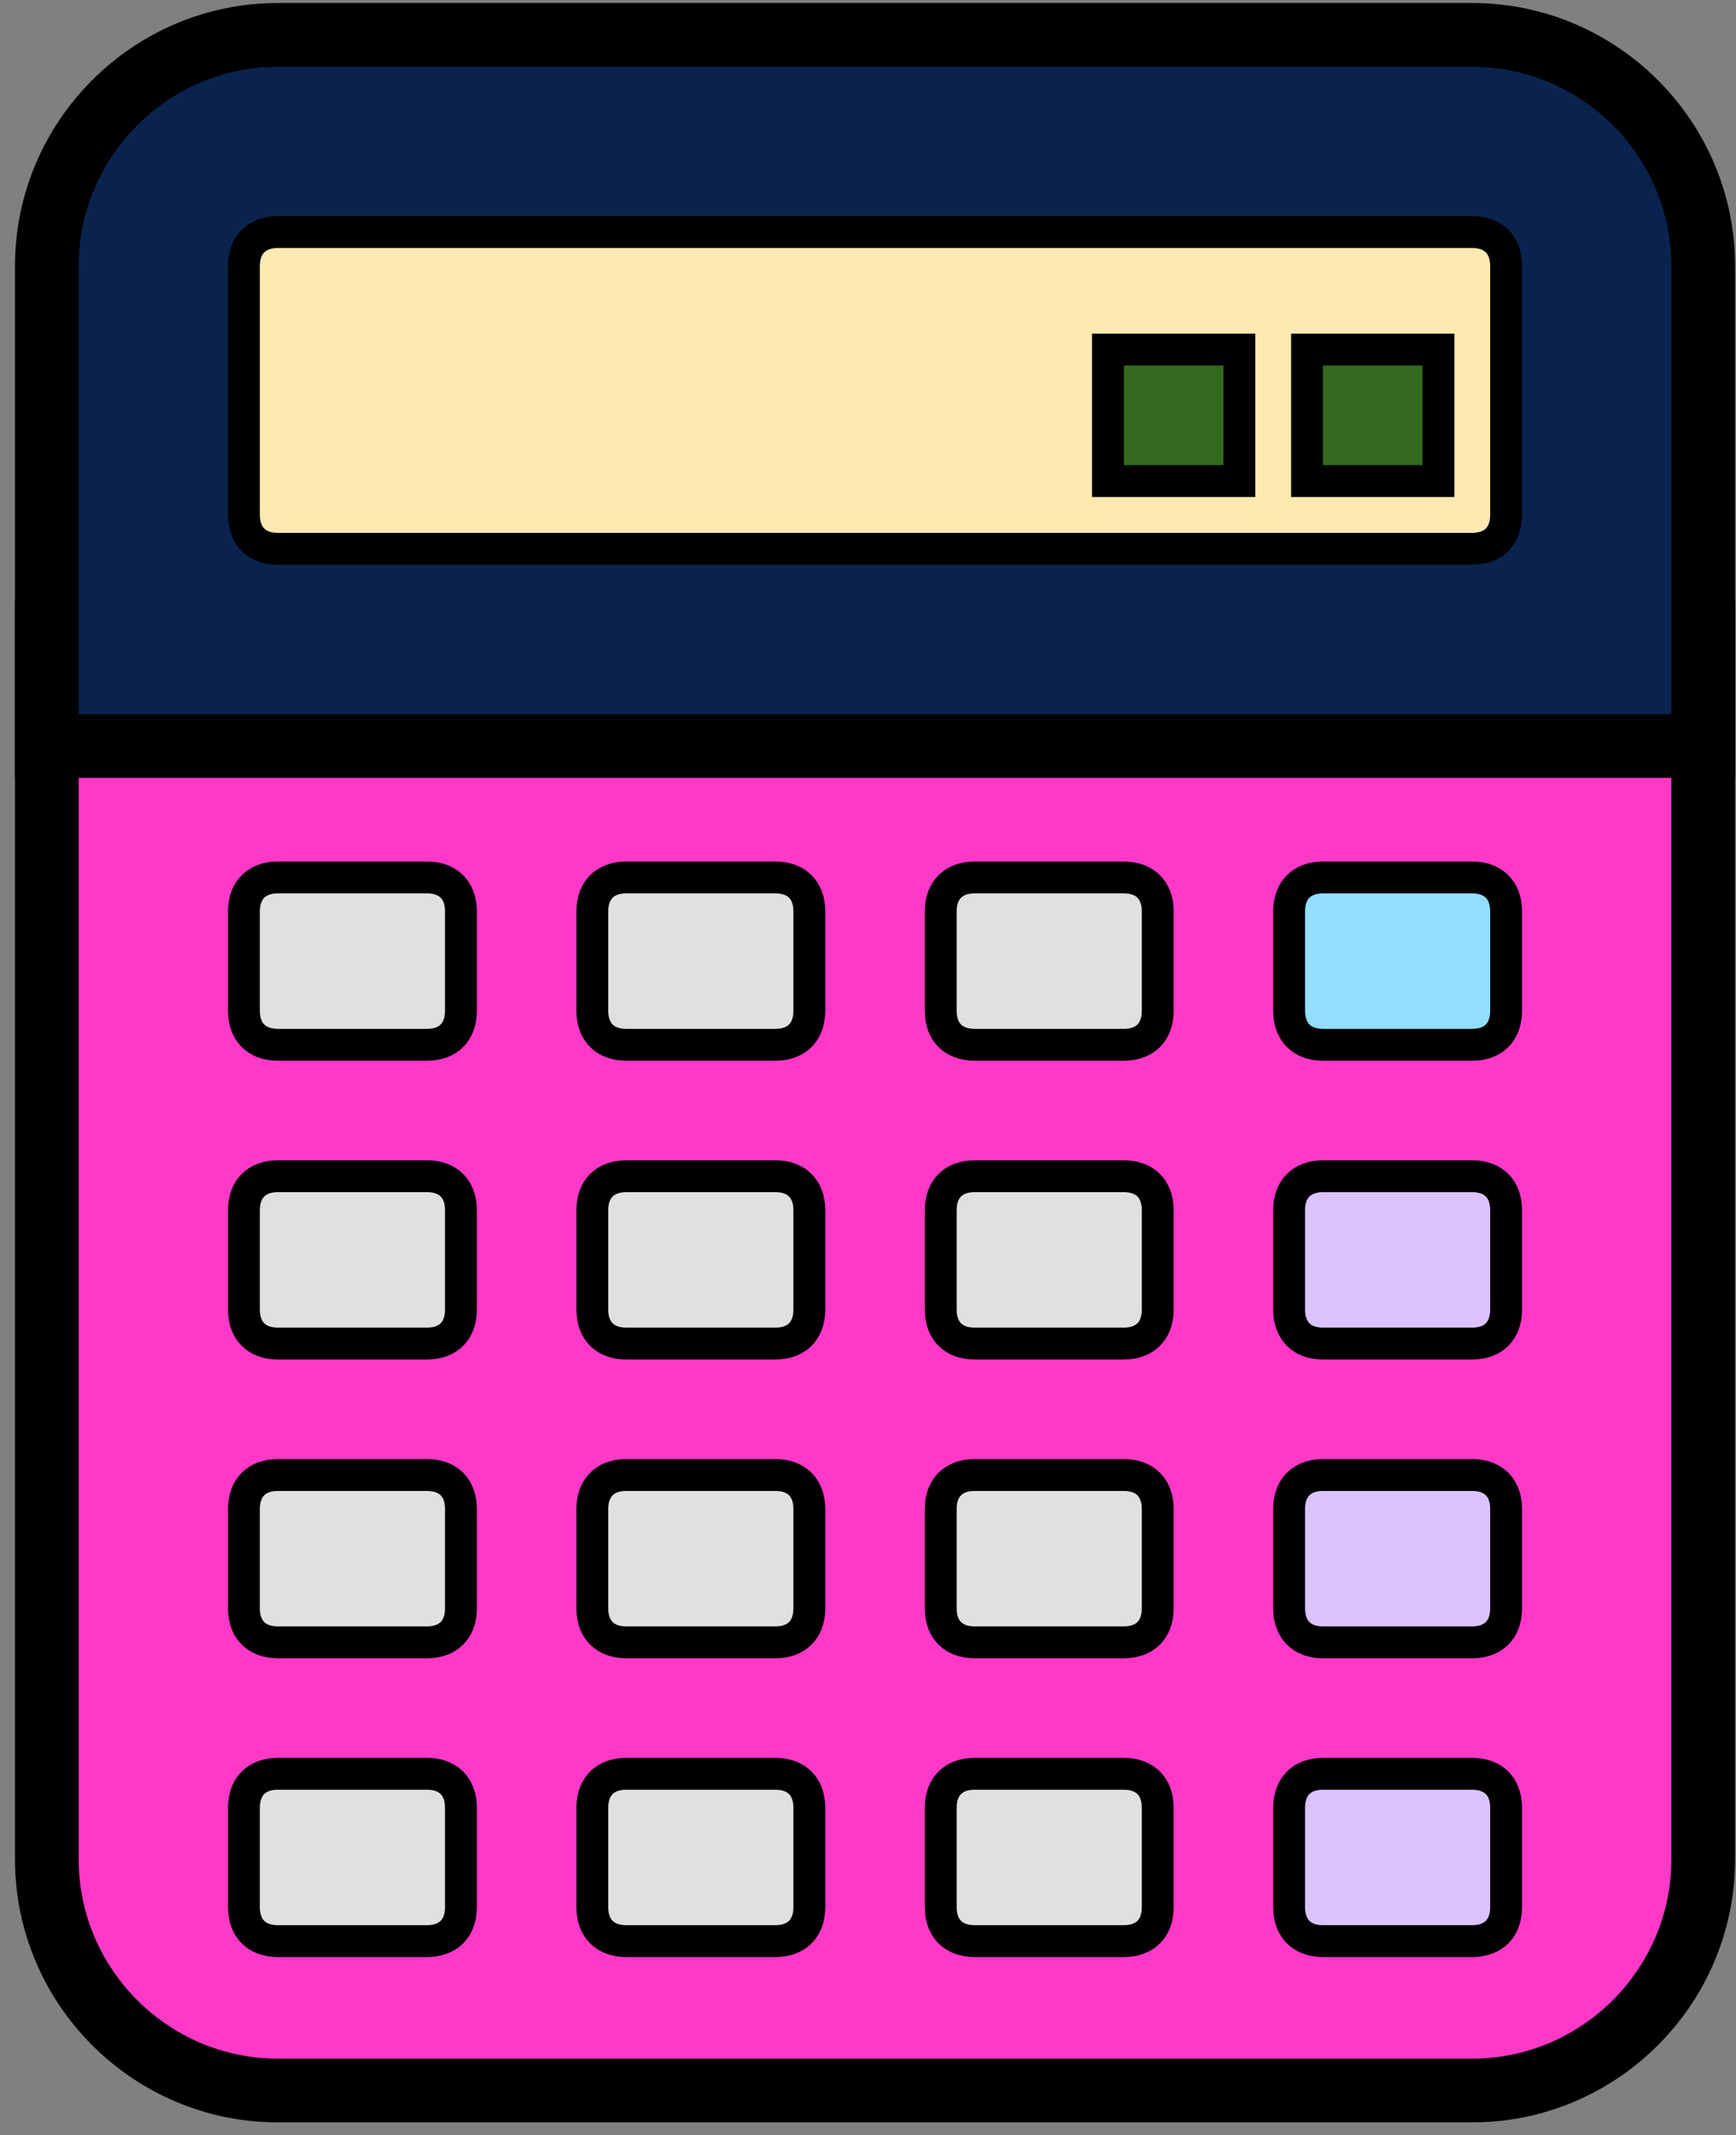 <svg width="109" height="134" viewBox="0 0 109 134" fill="none" xmlns="http://www.w3.org/2000/svg">
<rect x="0" y="0" width="109" height="134" fill="#808080" stroke="none"/>
<path d="M106.941 41.69V39.69H104.941H4.941H2.941V41.69V116.69C2.941 124.67 9.462 131.19 17.441 131.19H92.441C100.421 131.19 106.941 124.67 106.941 116.69V41.69Z" fill="#FF38C7" stroke="black" stroke-width="4"/>
<path d="M2.941 44.815V46.815H4.941H104.941H106.941V44.815V16.69C106.941 8.711 100.421 2.19 92.441 2.19H17.441C9.462 2.19 2.941 8.711 2.941 16.69V44.815Z" fill="#0A234E" stroke="black" stroke-width="4"/>
<path d="M92.441 34.44H17.441C16.731 34.44 16.217 34.208 15.883 33.874C15.549 33.54 15.316 33.026 15.316 32.315V16.69C15.316 15.98 15.549 15.466 15.883 15.132C16.217 14.798 16.731 14.565 17.441 14.565H92.441C93.152 14.565 93.666 14.798 94 15.132C94.334 15.466 94.566 15.98 94.566 16.69V32.315C94.566 33.026 94.334 33.54 94 33.874C93.666 34.208 93.152 34.44 92.441 34.44Z" fill="#FFE9B1" stroke="black" stroke-width="2"/>
<path d="M83.066 21.94H82.066V22.94V29.19V30.19H83.066H89.316H90.316V29.19V22.94V21.94H89.316H83.066ZM70.566 21.94H69.566V22.94V29.19V30.19H70.566H76.816H77.816V29.19V22.94V21.94H76.816H70.566Z" fill="#33691E" stroke="black" stroke-width="2"/>
<path d="M92.441 65.565H83.066C82.356 65.565 81.842 65.333 81.508 64.999C81.174 64.665 80.941 64.151 80.941 63.44V57.19C80.941 56.48 81.174 55.966 81.508 55.632C81.842 55.298 82.356 55.065 83.066 55.065H92.441C93.152 55.065 93.666 55.298 94 55.632C94.334 55.966 94.566 56.48 94.566 57.19V63.44C94.566 64.151 94.334 64.665 94 64.999C93.666 65.333 93.152 65.565 92.441 65.565Z" fill="#92DEFF" stroke="black" stroke-width="2"/>
<path d="M26.816 65.565H17.441C16.731 65.565 16.217 65.333 15.883 64.999C15.549 64.665 15.316 64.151 15.316 63.44V57.19C15.316 56.48 15.549 55.966 15.883 55.632C16.217 55.298 16.731 55.065 17.441 55.065H26.816C27.527 55.065 28.041 55.298 28.375 55.632C28.709 55.966 28.941 56.48 28.941 57.19V63.44C28.941 64.151 28.709 64.665 28.375 64.999C28.041 65.333 27.527 65.565 26.816 65.565ZM48.691 65.565H39.316C38.606 65.565 38.092 65.333 37.758 64.999C37.424 64.665 37.191 64.151 37.191 63.44V57.19C37.191 56.48 37.424 55.966 37.758 55.632C38.092 55.298 38.606 55.065 39.316 55.065H48.691C49.402 55.065 49.916 55.298 50.25 55.632C50.584 55.966 50.816 56.48 50.816 57.19V63.44C50.816 64.151 50.584 64.665 50.25 64.999C49.916 65.333 49.402 65.565 48.691 65.565ZM70.566 65.565H61.191C60.481 65.565 59.967 65.333 59.633 64.999C59.299 64.665 59.066 64.151 59.066 63.44V57.19C59.066 56.48 59.299 55.966 59.633 55.632C59.967 55.298 60.481 55.065 61.191 55.065H70.566C71.277 55.065 71.791 55.298 72.125 55.632C72.459 55.966 72.691 56.48 72.691 57.19V63.44C72.691 64.151 72.459 64.665 72.125 64.999C71.791 65.333 71.277 65.565 70.566 65.565ZM26.816 84.315H17.441C16.731 84.315 16.217 84.083 15.883 83.749C15.549 83.415 15.316 82.901 15.316 82.19V75.94C15.316 75.23 15.549 74.716 15.883 74.382C16.217 74.048 16.731 73.815 17.441 73.815H26.816C27.527 73.815 28.041 74.048 28.375 74.382C28.709 74.716 28.941 75.23 28.941 75.94V82.19C28.941 82.901 28.709 83.415 28.375 83.749C28.041 84.083 27.527 84.315 26.816 84.315ZM48.691 84.315H39.316C38.606 84.315 38.092 84.083 37.758 83.749C37.424 83.415 37.191 82.901 37.191 82.19V75.94C37.191 75.23 37.424 74.716 37.758 74.382C38.092 74.048 38.606 73.815 39.316 73.815H48.691C49.402 73.815 49.916 74.048 50.25 74.382C50.584 74.716 50.816 75.23 50.816 75.94V82.19C50.816 82.901 50.584 83.415 50.25 83.749C49.916 84.083 49.402 84.315 48.691 84.315ZM70.566 84.315H61.191C60.481 84.315 59.967 84.083 59.633 83.749C59.299 83.415 59.066 82.901 59.066 82.19V75.94C59.066 75.23 59.299 74.716 59.633 74.382C59.967 74.048 60.481 73.815 61.191 73.815H70.566C71.277 73.815 71.791 74.048 72.125 74.382C72.459 74.716 72.691 75.23 72.691 75.94V82.19C72.691 82.901 72.459 83.415 72.125 83.749C71.791 84.083 71.277 84.315 70.566 84.315ZM26.816 103.065H17.441C16.731 103.065 16.217 102.833 15.883 102.499C15.549 102.165 15.316 101.651 15.316 100.94V94.69C15.316 93.98 15.549 93.466 15.883 93.132C16.217 92.798 16.731 92.565 17.441 92.565H26.816C27.527 92.565 28.041 92.798 28.375 93.132C28.709 93.466 28.941 93.98 28.941 94.69V100.94C28.941 101.651 28.709 102.165 28.375 102.499C28.041 102.833 27.527 103.065 26.816 103.065ZM48.691 103.065H39.316C38.606 103.065 38.092 102.833 37.758 102.499C37.424 102.165 37.191 101.651 37.191 100.94V94.69C37.191 93.98 37.424 93.466 37.758 93.132C38.092 92.798 38.606 92.565 39.316 92.565H48.691C49.402 92.565 49.916 92.798 50.25 93.132C50.584 93.466 50.816 93.98 50.816 94.69V100.94C50.816 101.651 50.584 102.165 50.25 102.499C49.916 102.833 49.402 103.065 48.691 103.065ZM70.566 103.065H61.191C60.481 103.065 59.967 102.833 59.633 102.499C59.299 102.165 59.066 101.651 59.066 100.94V94.69C59.066 93.98 59.299 93.466 59.633 93.132C59.967 92.798 60.481 92.565 61.191 92.565H70.566C71.277 92.565 71.791 92.798 72.125 93.132C72.459 93.466 72.691 93.98 72.691 94.69V100.94C72.691 101.651 72.459 102.165 72.125 102.499C71.791 102.833 71.277 103.065 70.566 103.065ZM26.816 121.815H17.441C16.731 121.815 16.217 121.583 15.883 121.249C15.549 120.915 15.316 120.401 15.316 119.69V113.44C15.316 112.73 15.549 112.216 15.883 111.882C16.217 111.548 16.731 111.315 17.441 111.315H26.816C27.527 111.315 28.041 111.548 28.375 111.882C28.709 112.216 28.941 112.73 28.941 113.44V119.69C28.941 120.401 28.709 120.915 28.375 121.249C28.041 121.583 27.527 121.815 26.816 121.815ZM48.691 121.815H39.316C38.606 121.815 38.092 121.583 37.758 121.249C37.424 120.915 37.191 120.401 37.191 119.69V113.44C37.191 112.73 37.424 112.216 37.758 111.882C38.092 111.548 38.606 111.315 39.316 111.315H48.691C49.402 111.315 49.916 111.548 50.25 111.882C50.584 112.216 50.816 112.73 50.816 113.44V119.69C50.816 120.401 50.584 120.915 50.25 121.249C49.916 121.583 49.402 121.815 48.691 121.815ZM70.566 121.815H61.191C60.481 121.815 59.967 121.583 59.633 121.249C59.299 120.915 59.066 120.401 59.066 119.69V113.44C59.066 112.73 59.299 112.216 59.633 111.882C59.967 111.548 60.481 111.315 61.191 111.315H70.566C71.277 111.315 71.791 111.548 72.125 111.882C72.459 112.216 72.691 112.73 72.691 113.44V119.69C72.691 120.401 72.459 120.915 72.125 121.249C71.791 121.583 71.277 121.815 70.566 121.815Z" fill="#E0E0E0" stroke="black" stroke-width="2"/>
<path d="M92.441 84.315H83.066C82.356 84.315 81.842 84.083 81.508 83.749C81.174 83.415 80.941 82.901 80.941 82.19V75.94C80.941 75.23 81.174 74.716 81.508 74.382C81.842 74.048 82.356 73.815 83.066 73.815H92.441C93.152 73.815 93.666 74.048 94 74.382C94.334 74.716 94.566 75.23 94.566 75.94V82.19C94.566 82.901 94.334 83.415 94 83.749C93.666 84.083 93.152 84.315 92.441 84.315ZM92.441 103.065H83.066C82.356 103.065 81.842 102.833 81.508 102.499C81.174 102.165 80.941 101.651 80.941 100.94V94.69C80.941 93.98 81.174 93.466 81.508 93.132C81.842 92.798 82.356 92.565 83.066 92.565H92.441C93.152 92.565 93.666 92.798 94 93.132C94.334 93.466 94.566 93.98 94.566 94.69V100.94C94.566 101.651 94.334 102.165 94 102.499C93.666 102.833 93.152 103.065 92.441 103.065ZM92.441 121.815H83.066C82.356 121.815 81.842 121.583 81.508 121.249C81.174 120.915 80.941 120.401 80.941 119.69V113.44C80.941 112.73 81.174 112.216 81.508 111.882C81.842 111.548 82.356 111.315 83.066 111.315H92.441C93.152 111.315 93.666 111.548 94 111.882C94.334 112.216 94.566 112.73 94.566 113.44V119.69C94.566 120.401 94.334 120.915 94 121.249C93.666 121.583 93.152 121.815 92.441 121.815Z" fill="#DAC3FF" stroke="black" stroke-width="2"/>
</svg>
